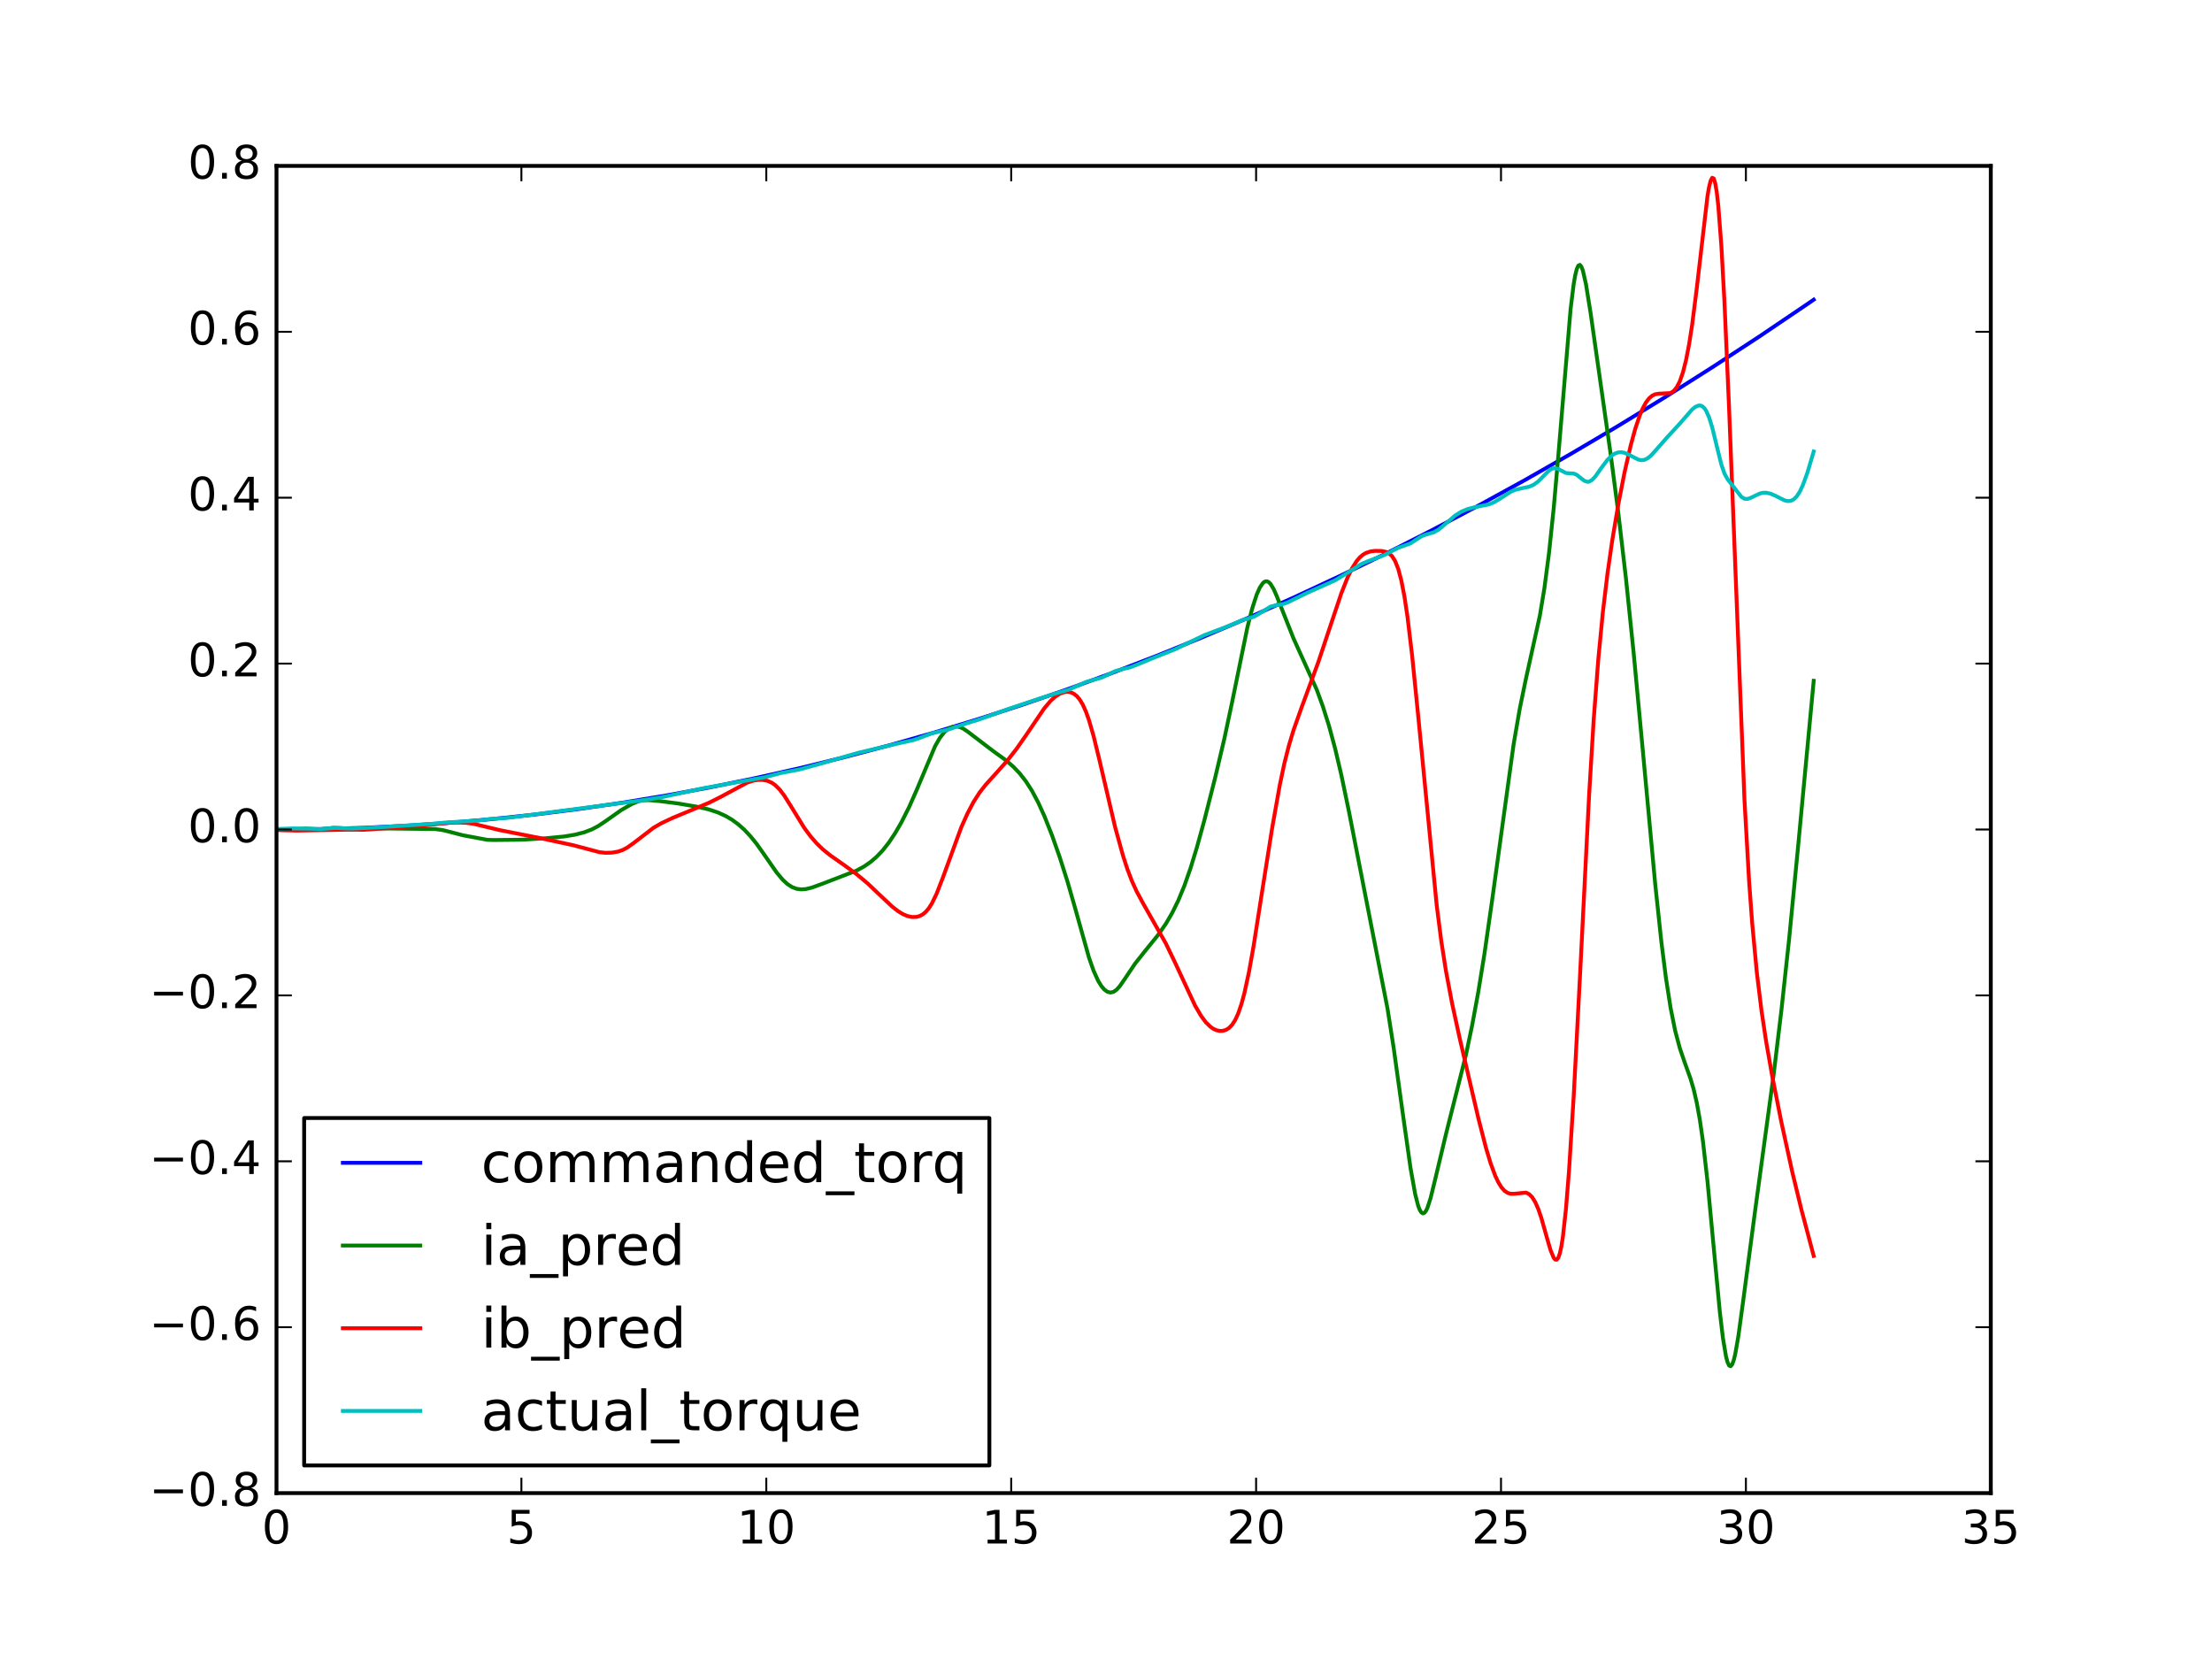 <?xml version="1.0" encoding="utf-8" standalone="no"?>
<!DOCTYPE svg PUBLIC "-//W3C//DTD SVG 1.1//EN"
  "http://www.w3.org/Graphics/SVG/1.1/DTD/svg11.dtd">
<!-- Created with matplotlib (http://matplotlib.org/) -->
<svg height="432pt" version="1.1" viewBox="0 0 576 432" width="576pt" xmlns="http://www.w3.org/2000/svg" xmlns:xlink="http://www.w3.org/1999/xlink">
 <defs>
  <style type="text/css">
*{stroke-linecap:butt;stroke-linejoin:round;stroke-miterlimit:100000;}
  </style>
 </defs>
 <g id="figure_1">
  <g id="patch_1">
   <path d="M 0 432 
L 576 432 
L 576 0 
L 0 0 
z
" style="fill:#ffffff;"/>
  </g>
  <g id="axes_1">
   <g id="patch_2">
    <path d="M 72 388.8 
L 518.4 388.8 
L 518.4 43.2 
L 72 43.2 
z
" style="fill:#ffffff;"/>
   </g>
   <g id="line2d_1">
    <path clip-path="url(#p936b9cbfe4)" d="M 72 216 
L 83.219 215.892 
L 94.439 215.566 
L 105.658 215.025 
L 116.877 214.266 
L 128.096 213.29 
L 139.316 212.098 
L 150.535 210.689 
L 161.754 209.064 
L 173.374 207.151 
L 184.994 205.007 
L 196.614 202.629 
L 208.234 200.019 
L 219.854 197.177 
L 231.474 194.102 
L 243.094 190.795 
L 254.714 187.255 
L 266.334 183.482 
L 277.953 179.478 
L 289.573 175.24 
L 301.193 170.77 
L 312.813 166.068 
L 324.834 160.958 
L 336.855 155.6 
L 348.875 149.993 
L 360.896 144.137 
L 372.916 138.033 
L 384.937 131.679 
L 396.958 125.077 
L 408.978 118.225 
L 420.999 111.125 
L 433.42 103.527 
L 445.842 95.664 
L 458.263 87.534 
L 470.684 79.139 
L 472.287 78.036 
L 472.287 78.036 
" style="fill:none;stroke:#0000ff;stroke-linecap:square;"/>
   </g>
   <g id="line2d_2">
    <path clip-path="url(#p936b9cbfe4)" d="M 72 216.066 
L 74.805 216.118 
L 77.209 215.93 
L 79.613 215.761 
L 81.617 215.891 
L 83.219 215.968 
L 84.822 215.801 
L 86.825 215.566 
L 88.428 215.617 
L 91.233 215.769 
L 99.247 215.713 
L 106.86 215.813 
L 113.271 215.88 
L 115.274 216.152 
L 117.278 216.65 
L 120.483 217.49 
L 125.291 218.39 
L 126.894 218.687 
L 128.497 218.737 
L 132.905 218.692 
L 136.11 218.653 
L 142.12 218.283 
L 146.929 217.813 
L 149.733 217.349 
L 152.138 216.731 
L 154.141 215.961 
L 155.744 215.119 
L 157.747 213.787 
L 161.754 210.951 
L 164.559 209.348 
L 166.162 208.676 
L 167.364 208.413 
L 168.966 208.358 
L 171.771 208.603 
L 176.579 209.226 
L 181.788 210.117 
L 184.593 210.781 
L 186.997 211.585 
L 189.001 212.505 
L 190.604 213.452 
L 192.206 214.621 
L 193.809 216.043 
L 195.412 217.742 
L 197.015 219.73 
L 199.018 222.56 
L 202.224 227.182 
L 203.826 229.085 
L 205.028 230.197 
L 206.23 230.986 
L 207.432 231.44 
L 208.635 231.595 
L 209.837 231.508 
L 211.439 231.119 
L 214.244 230.098 
L 223.059 226.692 
L 225.063 225.589 
L 226.665 224.48 
L 228.268 223.108 
L 229.871 221.42 
L 231.474 219.382 
L 233.076 216.979 
L 234.679 214.215 
L 236.683 210.258 
L 238.686 205.743 
L 243.494 194.306 
L 244.696 192.198 
L 245.898 190.66 
L 246.7 189.949 
L 247.501 189.474 
L 248.303 189.219 
L 249.104 189.174 
L 249.905 189.329 
L 250.707 189.669 
L 251.909 190.456 
L 258.72 195.648 
L 261.926 197.966 
L 263.929 199.709 
L 265.532 201.398 
L 267.135 203.451 
L 268.738 205.95 
L 270.34 208.954 
L 271.943 212.473 
L 273.947 217.533 
L 275.95 223.217 
L 277.953 229.502 
L 279.957 236.461 
L 283.563 249.342 
L 284.765 252.771 
L 285.967 255.418 
L 286.769 256.73 
L 287.57 257.68 
L 288.371 258.262 
L 289.173 258.462 
L 289.974 258.27 
L 290.776 257.701 
L 291.577 256.81 
L 292.779 255.085 
L 295.584 250.906 
L 297.988 247.872 
L 301.594 243.42 
L 303.598 240.527 
L 305.2 237.787 
L 306.803 234.532 
L 308.406 230.652 
L 310.008 226.086 
L 311.611 220.859 
L 313.615 213.578 
L 316.42 202.526 
L 318.824 192.32 
L 320.827 182.888 
L 324.834 163.294 
L 326.036 158.571 
L 327.238 154.843 
L 328.039 153.025 
L 328.841 151.838 
L 329.242 151.507 
L 329.642 151.362 
L 330.043 151.407 
L 330.444 151.64 
L 330.844 152.056 
L 331.646 153.374 
L 332.447 155.19 
L 336.855 166.31 
L 342.865 179.565 
L 344.468 183.934 
L 346.07 189.019 
L 347.673 194.956 
L 349.276 201.785 
L 351.279 211.405 
L 361.297 262.588 
L 362.899 272.807 
L 365.303 290.107 
L 367.307 304.223 
L 368.509 310.954 
L 369.31 314.051 
L 369.711 315.074 
L 370.112 315.715 
L 370.512 315.965 
L 370.913 315.827 
L 371.314 315.323 
L 371.714 314.485 
L 372.516 312.002 
L 373.718 307.102 
L 376.523 295.329 
L 381.732 274.661 
L 383.334 267.042 
L 384.937 258.338 
L 386.54 248.426 
L 388.543 234.454 
L 394.153 193.732 
L 395.756 184.466 
L 397.358 176.697 
L 400.965 160.364 
L 402.167 153.117 
L 403.369 143.918 
L 404.571 132.437 
L 405.773 118.786 
L 408.978 80.497 
L 409.78 74.001 
L 410.18 71.693 
L 410.581 70.078 
L 410.982 69.175 
L 411.383 68.971 
L 411.783 69.427 
L 412.184 70.478 
L 412.985 74.015 
L 414.187 81.512 
L 419.396 118.167 
L 421.4 133.518 
L 423.403 150.726 
L 425.407 170.099 
L 427.811 195.739 
L 431.016 230.245 
L 432.619 245.273 
L 433.821 254.762 
L 435.023 262.486 
L 436.225 268.466 
L 437.427 272.963 
L 438.629 276.484 
L 440.232 280.949 
L 441.033 283.692 
L 441.835 287.155 
L 442.636 291.588 
L 443.437 297.164 
L 444.64 307.729 
L 446.242 324.787 
L 447.845 341.666 
L 448.646 348.423 
L 449.448 353.213 
L 449.849 354.717 
L 450.249 355.572 
L 450.65 355.764 
L 451.051 355.305 
L 451.451 354.23 
L 451.852 352.601 
L 452.653 348.019 
L 453.855 339.238 
L 457.061 315.012 
L 461.869 279.682 
L 463.873 263.078 
L 465.876 244.578 
L 468.28 219.816 
L 472.287 177.273 
L 472.287 177.273 
" style="fill:none;stroke:#008000;stroke-linecap:square;"/>
   </g>
   <g id="line2d_3">
    <path clip-path="url(#p936b9cbfe4)" d="M 72 216.131 
L 77.209 216.285 
L 90.432 216.051 
L 94.839 216.074 
L 106.86 215.24 
L 110.065 214.981 
L 118.079 214.119 
L 121.285 214.255 
L 123.288 214.513 
L 125.692 215.091 
L 130.1 216.157 
L 140.518 218.213 
L 149.333 220.109 
L 156.144 221.919 
L 157.747 222.071 
L 159.35 222.027 
L 160.953 221.749 
L 162.155 221.33 
L 163.357 220.692 
L 164.96 219.552 
L 170.168 215.557 
L 172.172 214.394 
L 174.977 213.055 
L 179.384 211.223 
L 184.593 209.052 
L 187.799 207.441 
L 194.61 203.773 
L 196.213 203.266 
L 197.415 203.076 
L 198.617 203.082 
L 199.819 203.319 
L 201.021 203.849 
L 201.823 204.405 
L 203.025 205.591 
L 204.227 207.181 
L 205.83 209.727 
L 209.436 215.587 
L 211.039 217.746 
L 212.641 219.591 
L 214.244 221.147 
L 216.248 222.767 
L 219.854 225.297 
L 223.059 227.634 
L 225.864 229.982 
L 229.07 233.02 
L 232.275 236.036 
L 233.878 237.286 
L 235.08 238.019 
L 236.282 238.533 
L 237.484 238.794 
L 238.686 238.755 
L 239.487 238.527 
L 240.289 238.097 
L 241.09 237.424 
L 241.892 236.463 
L 242.693 235.19 
L 243.895 232.709 
L 245.498 228.589 
L 250.306 215.446 
L 251.909 211.869 
L 253.512 208.813 
L 255.114 206.329 
L 256.717 204.291 
L 259.522 201.191 
L 262.327 198.029 
L 264.731 194.964 
L 267.135 191.514 
L 271.943 184.422 
L 273.546 182.533 
L 274.748 181.434 
L 275.95 180.655 
L 277.152 180.226 
L 277.953 180.152 
L 278.755 180.269 
L 279.556 180.609 
L 280.358 181.22 
L 281.159 182.163 
L 281.96 183.5 
L 282.762 185.282 
L 283.563 187.519 
L 284.765 191.655 
L 286.368 198.245 
L 290.375 215.389 
L 292.378 222.634 
L 293.58 226.359 
L 294.782 229.5 
L 295.984 232.124 
L 297.587 235.105 
L 303.598 245.705 
L 306.002 250.7 
L 311.211 261.891 
L 312.813 264.619 
L 314.015 266.219 
L 315.217 267.392 
L 316.019 267.933 
L 316.82 268.285 
L 317.622 268.451 
L 318.423 268.426 
L 319.224 268.187 
L 320.026 267.692 
L 320.827 266.871 
L 321.628 265.637 
L 322.43 263.896 
L 323.231 261.573 
L 324.033 258.63 
L 325.235 253.078 
L 326.437 246.332 
L 328.44 233.496 
L 331.245 215.742 
L 333.248 204.444 
L 334.45 198.762 
L 335.653 194.036 
L 336.855 190.071 
L 338.858 184.415 
L 343.266 172.469 
L 346.07 164.054 
L 349.276 154.493 
L 350.879 150.441 
L 352.081 147.975 
L 353.283 146.086 
L 354.084 145.152 
L 354.886 144.462 
L 355.687 143.986 
L 356.889 143.59 
L 358.091 143.444 
L 359.694 143.467 
L 360.896 143.697 
L 361.697 144.087 
L 362.499 144.833 
L 363.3 146.121 
L 364.101 148.162 
L 364.903 151.162 
L 365.704 155.286 
L 366.505 160.608 
L 367.708 170.659 
L 369.31 186.574 
L 374.119 235.807 
L 375.321 245.167 
L 376.523 252.85 
L 378.125 261.316 
L 380.129 270.487 
L 384.937 291.101 
L 386.941 298.891 
L 388.143 302.886 
L 389.345 306.145 
L 390.146 307.844 
L 390.947 309.145 
L 391.749 310.057 
L 392.55 310.61 
L 393.352 310.857 
L 394.153 310.871 
L 397.358 310.553 
L 398.16 310.938 
L 398.961 311.728 
L 399.763 313.009 
L 400.564 314.827 
L 401.365 317.166 
L 402.968 322.845 
L 403.769 325.56 
L 404.571 327.511 
L 404.971 327.991 
L 405.372 328.021 
L 405.773 327.512 
L 406.174 326.385 
L 406.574 324.577 
L 406.975 322.044 
L 407.776 314.765 
L 408.578 304.729 
L 409.78 285.578 
L 411.383 255.015 
L 413.787 207.251 
L 414.989 187.473 
L 416.191 171.701 
L 417.393 159.289 
L 418.595 149.283 
L 419.797 140.895 
L 421.4 131.349 
L 423.002 123.13 
L 424.605 116.095 
L 425.807 111.678 
L 427.009 108.107 
L 427.811 106.235 
L 428.612 104.78 
L 429.413 103.727 
L 430.215 103.041 
L 431.016 102.666 
L 431.818 102.527 
L 435.023 102.349 
L 435.824 101.821 
L 436.626 100.842 
L 437.427 99.273 
L 438.229 96.976 
L 439.03 93.819 
L 439.831 89.697 
L 440.633 84.556 
L 441.835 75.055 
L 444.64 50.965 
L 445.04 48.677 
L 445.441 47.073 
L 445.842 46.296 
L 446.242 46.473 
L 446.643 47.709 
L 447.044 50.078 
L 447.444 53.614 
L 448.246 64.111 
L 449.047 78.69 
L 450.249 106.327 
L 454.256 208.345 
L 455.458 229.436 
L 456.26 240.345 
L 457.462 253.138 
L 458.664 262.987 
L 459.866 271.028 
L 461.468 280.166 
L 463.873 292.242 
L 466.677 305.056 
L 469.082 314.981 
L 472.287 327.037 
L 472.287 327.037 
" style="fill:none;stroke:#ff0000;stroke-linecap:square;"/>
   </g>
   <g id="line2d_4">
    <path clip-path="url(#p936b9cbfe4)" d="M 72 215.866 
L 76.408 215.721 
L 81.216 215.801 
L 83.62 215.909 
L 85.623 215.708 
L 87.226 215.577 
L 89.23 215.679 
L 91.634 215.753 
L 98.445 215.442 
L 112.069 214.547 
L 116.476 214.141 
L 122.887 213.793 
L 124.891 213.613 
L 127.696 213.256 
L 132.504 212.934 
L 166.963 208.434 
L 172.573 207.542 
L 183.391 205.202 
L 199.018 202.423 
L 203.426 201.278 
L 208.234 200.356 
L 213.042 199.04 
L 223.46 196.032 
L 234.279 193.495 
L 237.885 192.714 
L 239.888 192.012 
L 242.693 190.943 
L 244.696 190.469 
L 247.101 189.924 
L 249.104 189.227 
L 251.508 188.417 
L 254.714 187.438 
L 263.128 184.423 
L 269.539 182.283 
L 273.947 180.861 
L 278.354 179.566 
L 280.358 178.68 
L 282.762 177.598 
L 284.364 177.138 
L 286.769 176.491 
L 288.371 175.751 
L 290.375 174.772 
L 291.577 174.416 
L 294.382 173.747 
L 296.385 172.954 
L 300.793 171.14 
L 306.002 169.068 
L 309.608 167.319 
L 313.615 165.384 
L 316.42 164.325 
L 319.224 163.277 
L 323.632 161.437 
L 326.437 160.619 
L 327.639 159.968 
L 330.844 157.948 
L 332.046 157.655 
L 334.05 157.315 
L 335.252 156.893 
L 337.255 155.904 
L 340.461 154.34 
L 347.673 151.114 
L 350.077 149.661 
L 354.485 146.88 
L 356.088 146.181 
L 360.495 144.516 
L 364.101 142.645 
L 367.307 141.498 
L 368.91 140.429 
L 370.112 139.667 
L 371.314 139.194 
L 373.317 138.634 
L 374.519 137.962 
L 375.721 136.991 
L 378.927 134.232 
L 380.53 133.239 
L 382.132 132.568 
L 383.735 132.152 
L 387.742 131.328 
L 388.944 130.836 
L 390.547 129.892 
L 393.352 128.073 
L 394.554 127.556 
L 396.156 127.169 
L 398.16 126.75 
L 399.362 126.228 
L 400.564 125.351 
L 402.167 123.717 
L 403.369 122.529 
L 404.17 122.022 
L 404.971 121.888 
L 405.773 122.131 
L 407.776 123.165 
L 408.578 123.245 
L 409.78 123.308 
L 410.581 123.645 
L 411.783 124.603 
L 412.585 125.21 
L 413.386 125.473 
L 413.787 125.425 
L 414.588 124.963 
L 415.389 124.108 
L 416.992 121.846 
L 418.595 119.714 
L 419.797 118.562 
L 420.598 118.068 
L 421.4 117.803 
L 422.201 117.759 
L 423.002 117.914 
L 424.204 118.435 
L 426.609 119.677 
L 427.41 119.834 
L 428.211 119.736 
L 429.013 119.355 
L 429.814 118.712 
L 431.016 117.415 
L 434.222 113.77 
L 437.427 110.296 
L 440.633 106.618 
L 441.434 105.976 
L 442.235 105.62 
L 442.636 105.59 
L 443.037 105.683 
L 443.437 105.92 
L 443.838 106.32 
L 444.239 106.903 
L 445.04 108.669 
L 445.842 111.238 
L 447.044 116.173 
L 448.246 120.999 
L 449.047 123.307 
L 449.849 124.775 
L 453.455 129.392 
L 454.256 129.878 
L 455.057 129.92 
L 455.859 129.65 
L 458.263 128.501 
L 459.064 128.32 
L 459.866 128.299 
L 461.068 128.555 
L 462.27 129.078 
L 464.674 130.282 
L 465.475 130.478 
L 466.277 130.429 
L 467.078 130.044 
L 467.879 129.248 
L 468.681 127.995 
L 469.482 126.282 
L 470.684 122.96 
L 472.287 117.57 
L 472.287 117.57 
" style="fill:none;stroke:#00bfbf;stroke-linecap:square;"/>
   </g>
   <g id="patch_3">
    <path d="M 72 43.2 
L 518.4 43.2 
" style="fill:none;stroke:#000000;stroke-linecap:square;stroke-linejoin:miter;"/>
   </g>
   <g id="patch_4">
    <path d="M 518.4 388.8 
L 518.4 43.2 
" style="fill:none;stroke:#000000;stroke-linecap:square;stroke-linejoin:miter;"/>
   </g>
   <g id="patch_5">
    <path d="M 72 388.8 
L 518.4 388.8 
" style="fill:none;stroke:#000000;stroke-linecap:square;stroke-linejoin:miter;"/>
   </g>
   <g id="patch_6">
    <path d="M 72 388.8 
L 72 43.2 
" style="fill:none;stroke:#000000;stroke-linecap:square;stroke-linejoin:miter;"/>
   </g>
   <g id="matplotlib.axis_1">
    <g id="xtick_1">
     <g id="line2d_5">
      <defs>
       <path d="M 0 0 
L 0 -4 
" id="m34c46231e1" style="stroke:#000000;stroke-width:0.5;"/>
      </defs>
      <g>
       <use style="stroke:#000000;stroke-width:0.5;" x="72.0" xlink:href="#m34c46231e1" y="388.8"/>
      </g>
     </g>
     <g id="line2d_6">
      <defs>
       <path d="M 0 0 
L 0 4 
" id="mf08ca76bf2" style="stroke:#000000;stroke-width:0.5;"/>
      </defs>
      <g>
       <use style="stroke:#000000;stroke-width:0.5;" x="72.0" xlink:href="#mf08ca76bf2" y="43.2"/>
      </g>
     </g>
     <g id="text_1">
      <!-- 0 -->
      <defs>
       <path d="M 31.781 66.406 
Q 24.172 66.406 20.328 58.906 
Q 16.5 51.422 16.5 36.375 
Q 16.5 21.391 20.328 13.891 
Q 24.172 6.391 31.781 6.391 
Q 39.453 6.391 43.281 13.891 
Q 47.125 21.391 47.125 36.375 
Q 47.125 51.422 43.281 58.906 
Q 39.453 66.406 31.781 66.406 
M 31.781 74.219 
Q 44.047 74.219 50.516 64.516 
Q 56.984 54.828 56.984 36.375 
Q 56.984 17.969 50.516 8.266 
Q 44.047 -1.422 31.781 -1.422 
Q 19.531 -1.422 13.062 8.266 
Q 6.594 17.969 6.594 36.375 
Q 6.594 54.828 13.062 64.516 
Q 19.531 74.219 31.781 74.219 
" id="BitstreamVeraSans-Roman-30"/>
      </defs>
      <g transform="translate(68.183 401.918)scale(0.12 -0.12)">
       <use xlink:href="#BitstreamVeraSans-Roman-30"/>
      </g>
     </g>
    </g>
    <g id="xtick_2">
     <g id="line2d_7">
      <g>
       <use style="stroke:#000000;stroke-width:0.5;" x="135.771" xlink:href="#m34c46231e1" y="388.8"/>
      </g>
     </g>
     <g id="line2d_8">
      <g>
       <use style="stroke:#000000;stroke-width:0.5;" x="135.771" xlink:href="#mf08ca76bf2" y="43.2"/>
      </g>
     </g>
     <g id="text_2">
      <!-- 5 -->
      <defs>
       <path d="M 10.797 72.906 
L 49.516 72.906 
L 49.516 64.594 
L 19.828 64.594 
L 19.828 46.734 
Q 21.969 47.469 24.109 47.828 
Q 26.266 48.188 28.422 48.188 
Q 40.625 48.188 47.75 41.5 
Q 54.891 34.812 54.891 23.391 
Q 54.891 11.625 47.562 5.094 
Q 40.234 -1.422 26.906 -1.422 
Q 22.312 -1.422 17.547 -0.641 
Q 12.797 0.141 7.719 1.703 
L 7.719 11.625 
Q 12.109 9.234 16.797 8.062 
Q 21.484 6.891 26.703 6.891 
Q 35.156 6.891 40.078 11.328 
Q 45.016 15.766 45.016 23.391 
Q 45.016 31 40.078 35.438 
Q 35.156 39.891 26.703 39.891 
Q 22.75 39.891 18.812 39.016 
Q 14.891 38.141 10.797 36.281 
z
" id="BitstreamVeraSans-Roman-35"/>
      </defs>
      <g transform="translate(131.954 401.918)scale(0.12 -0.12)">
       <use xlink:href="#BitstreamVeraSans-Roman-35"/>
      </g>
     </g>
    </g>
    <g id="xtick_3">
     <g id="line2d_9">
      <g>
       <use style="stroke:#000000;stroke-width:0.5;" x="199.543" xlink:href="#m34c46231e1" y="388.8"/>
      </g>
     </g>
     <g id="line2d_10">
      <g>
       <use style="stroke:#000000;stroke-width:0.5;" x="199.543" xlink:href="#mf08ca76bf2" y="43.2"/>
      </g>
     </g>
     <g id="text_3">
      <!-- 10 -->
      <defs>
       <path d="M 12.406 8.297 
L 28.516 8.297 
L 28.516 63.922 
L 10.984 60.406 
L 10.984 69.391 
L 28.422 72.906 
L 38.281 72.906 
L 38.281 8.297 
L 54.391 8.297 
L 54.391 0 
L 12.406 0 
z
" id="BitstreamVeraSans-Roman-31"/>
      </defs>
      <g transform="translate(191.908 401.918)scale(0.12 -0.12)">
       <use xlink:href="#BitstreamVeraSans-Roman-31"/>
       <use x="63.623" xlink:href="#BitstreamVeraSans-Roman-30"/>
      </g>
     </g>
    </g>
    <g id="xtick_4">
     <g id="line2d_11">
      <g>
       <use style="stroke:#000000;stroke-width:0.5;" x="263.314" xlink:href="#m34c46231e1" y="388.8"/>
      </g>
     </g>
     <g id="line2d_12">
      <g>
       <use style="stroke:#000000;stroke-width:0.5;" x="263.314" xlink:href="#mf08ca76bf2" y="43.2"/>
      </g>
     </g>
     <g id="text_4">
      <!-- 15 -->
      <g transform="translate(255.679 401.918)scale(0.12 -0.12)">
       <use xlink:href="#BitstreamVeraSans-Roman-31"/>
       <use x="63.623" xlink:href="#BitstreamVeraSans-Roman-35"/>
      </g>
     </g>
    </g>
    <g id="xtick_5">
     <g id="line2d_13">
      <g>
       <use style="stroke:#000000;stroke-width:0.5;" x="327.086" xlink:href="#m34c46231e1" y="388.8"/>
      </g>
     </g>
     <g id="line2d_14">
      <g>
       <use style="stroke:#000000;stroke-width:0.5;" x="327.086" xlink:href="#mf08ca76bf2" y="43.2"/>
      </g>
     </g>
     <g id="text_5">
      <!-- 20 -->
      <defs>
       <path d="M 19.188 8.297 
L 53.609 8.297 
L 53.609 0 
L 7.328 0 
L 7.328 8.297 
Q 12.938 14.109 22.625 23.891 
Q 32.328 33.688 34.812 36.531 
Q 39.547 41.844 41.422 45.531 
Q 43.312 49.219 43.312 52.781 
Q 43.312 58.594 39.234 62.25 
Q 35.156 65.922 28.609 65.922 
Q 23.969 65.922 18.812 64.312 
Q 13.672 62.703 7.812 59.422 
L 7.812 69.391 
Q 13.766 71.781 18.938 73 
Q 24.125 74.219 28.422 74.219 
Q 39.75 74.219 46.484 68.547 
Q 53.219 62.891 53.219 53.422 
Q 53.219 48.922 51.531 44.891 
Q 49.859 40.875 45.406 35.406 
Q 44.188 33.984 37.641 27.219 
Q 31.109 20.453 19.188 8.297 
" id="BitstreamVeraSans-Roman-32"/>
      </defs>
      <g transform="translate(319.451 401.918)scale(0.12 -0.12)">
       <use xlink:href="#BitstreamVeraSans-Roman-32"/>
       <use x="63.623" xlink:href="#BitstreamVeraSans-Roman-30"/>
      </g>
     </g>
    </g>
    <g id="xtick_6">
     <g id="line2d_15">
      <g>
       <use style="stroke:#000000;stroke-width:0.5;" x="390.857" xlink:href="#m34c46231e1" y="388.8"/>
      </g>
     </g>
     <g id="line2d_16">
      <g>
       <use style="stroke:#000000;stroke-width:0.5;" x="390.857" xlink:href="#mf08ca76bf2" y="43.2"/>
      </g>
     </g>
     <g id="text_6">
      <!-- 25 -->
      <g transform="translate(383.222 401.918)scale(0.12 -0.12)">
       <use xlink:href="#BitstreamVeraSans-Roman-32"/>
       <use x="63.623" xlink:href="#BitstreamVeraSans-Roman-35"/>
      </g>
     </g>
    </g>
    <g id="xtick_7">
     <g id="line2d_17">
      <g>
       <use style="stroke:#000000;stroke-width:0.5;" x="454.629" xlink:href="#m34c46231e1" y="388.8"/>
      </g>
     </g>
     <g id="line2d_18">
      <g>
       <use style="stroke:#000000;stroke-width:0.5;" x="454.629" xlink:href="#mf08ca76bf2" y="43.2"/>
      </g>
     </g>
     <g id="text_7">
      <!-- 30 -->
      <defs>
       <path d="M 40.578 39.312 
Q 47.656 37.797 51.625 33 
Q 55.609 28.219 55.609 21.188 
Q 55.609 10.406 48.188 4.484 
Q 40.766 -1.422 27.094 -1.422 
Q 22.516 -1.422 17.656 -0.516 
Q 12.797 0.391 7.625 2.203 
L 7.625 11.719 
Q 11.719 9.328 16.594 8.109 
Q 21.484 6.891 26.812 6.891 
Q 36.078 6.891 40.938 10.547 
Q 45.797 14.203 45.797 21.188 
Q 45.797 27.641 41.281 31.266 
Q 36.766 34.906 28.719 34.906 
L 20.219 34.906 
L 20.219 43.016 
L 29.109 43.016 
Q 36.375 43.016 40.234 45.922 
Q 44.094 48.828 44.094 54.297 
Q 44.094 59.906 40.109 62.906 
Q 36.141 65.922 28.719 65.922 
Q 24.656 65.922 20.016 65.031 
Q 15.375 64.156 9.812 62.312 
L 9.812 71.094 
Q 15.438 72.656 20.344 73.438 
Q 25.25 74.219 29.594 74.219 
Q 40.828 74.219 47.359 69.109 
Q 53.906 64.016 53.906 55.328 
Q 53.906 49.266 50.438 45.094 
Q 46.969 40.922 40.578 39.312 
" id="BitstreamVeraSans-Roman-33"/>
      </defs>
      <g transform="translate(446.994 401.918)scale(0.12 -0.12)">
       <use xlink:href="#BitstreamVeraSans-Roman-33"/>
       <use x="63.623" xlink:href="#BitstreamVeraSans-Roman-30"/>
      </g>
     </g>
    </g>
    <g id="xtick_8">
     <g id="line2d_19">
      <g>
       <use style="stroke:#000000;stroke-width:0.5;" x="518.4" xlink:href="#m34c46231e1" y="388.8"/>
      </g>
     </g>
     <g id="line2d_20">
      <g>
       <use style="stroke:#000000;stroke-width:0.5;" x="518.4" xlink:href="#mf08ca76bf2" y="43.2"/>
      </g>
     </g>
     <g id="text_8">
      <!-- 35 -->
      <g transform="translate(510.765 401.918)scale(0.12 -0.12)">
       <use xlink:href="#BitstreamVeraSans-Roman-33"/>
       <use x="63.623" xlink:href="#BitstreamVeraSans-Roman-35"/>
      </g>
     </g>
    </g>
   </g>
   <g id="matplotlib.axis_2">
    <g id="ytick_1">
     <g id="line2d_21">
      <defs>
       <path d="M 0 0 
L 4 0 
" id="m2b49a8077f" style="stroke:#000000;stroke-width:0.5;"/>
      </defs>
      <g>
       <use style="stroke:#000000;stroke-width:0.5;" x="72.0" xlink:href="#m2b49a8077f" y="388.8"/>
      </g>
     </g>
     <g id="line2d_22">
      <defs>
       <path d="M 0 0 
L -4 0 
" id="m60c0f1c422" style="stroke:#000000;stroke-width:0.5;"/>
      </defs>
      <g>
       <use style="stroke:#000000;stroke-width:0.5;" x="518.4" xlink:href="#m60c0f1c422" y="388.8"/>
      </g>
     </g>
     <g id="text_9">
      <!-- −0.8 -->
      <defs>
       <path d="M 10.594 35.5 
L 73.188 35.5 
L 73.188 27.203 
L 10.594 27.203 
z
" id="BitstreamVeraSans-Roman-2212"/>
       <path d="M 31.781 34.625 
Q 24.75 34.625 20.719 30.859 
Q 16.703 27.094 16.703 20.516 
Q 16.703 13.922 20.719 10.156 
Q 24.75 6.391 31.781 6.391 
Q 38.812 6.391 42.859 10.172 
Q 46.922 13.969 46.922 20.516 
Q 46.922 27.094 42.891 30.859 
Q 38.875 34.625 31.781 34.625 
M 21.922 38.812 
Q 15.578 40.375 12.031 44.719 
Q 8.5 49.078 8.5 55.328 
Q 8.5 64.062 14.719 69.141 
Q 20.953 74.219 31.781 74.219 
Q 42.672 74.219 48.875 69.141 
Q 55.078 64.062 55.078 55.328 
Q 55.078 49.078 51.531 44.719 
Q 48 40.375 41.703 38.812 
Q 48.828 37.156 52.797 32.312 
Q 56.781 27.484 56.781 20.516 
Q 56.781 9.906 50.312 4.234 
Q 43.844 -1.422 31.781 -1.422 
Q 19.734 -1.422 13.25 4.234 
Q 6.781 9.906 6.781 20.516 
Q 6.781 27.484 10.781 32.312 
Q 14.797 37.156 21.922 38.812 
M 18.312 54.391 
Q 18.312 48.734 21.844 45.562 
Q 25.391 42.391 31.781 42.391 
Q 38.141 42.391 41.719 45.562 
Q 45.312 48.734 45.312 54.391 
Q 45.312 60.062 41.719 63.234 
Q 38.141 66.406 31.781 66.406 
Q 25.391 66.406 21.844 63.234 
Q 18.312 60.062 18.312 54.391 
" id="BitstreamVeraSans-Roman-38"/>
       <path d="M 10.688 12.406 
L 21 12.406 
L 21 0 
L 10.688 0 
z
" id="BitstreamVeraSans-Roman-2e"/>
      </defs>
      <g transform="translate(38.861 392.111)scale(0.12 -0.12)">
       <use xlink:href="#BitstreamVeraSans-Roman-2212"/>
       <use x="83.789" xlink:href="#BitstreamVeraSans-Roman-30"/>
       <use x="147.412" xlink:href="#BitstreamVeraSans-Roman-2e"/>
       <use x="179.199" xlink:href="#BitstreamVeraSans-Roman-38"/>
      </g>
     </g>
    </g>
    <g id="ytick_2">
     <g id="line2d_23">
      <g>
       <use style="stroke:#000000;stroke-width:0.5;" x="72.0" xlink:href="#m2b49a8077f" y="345.6"/>
      </g>
     </g>
     <g id="line2d_24">
      <g>
       <use style="stroke:#000000;stroke-width:0.5;" x="518.4" xlink:href="#m60c0f1c422" y="345.6"/>
      </g>
     </g>
     <g id="text_10">
      <!-- −0.6 -->
      <defs>
       <path d="M 33.016 40.375 
Q 26.375 40.375 22.484 35.828 
Q 18.609 31.297 18.609 23.391 
Q 18.609 15.531 22.484 10.953 
Q 26.375 6.391 33.016 6.391 
Q 39.656 6.391 43.531 10.953 
Q 47.406 15.531 47.406 23.391 
Q 47.406 31.297 43.531 35.828 
Q 39.656 40.375 33.016 40.375 
M 52.594 71.297 
L 52.594 62.312 
Q 48.875 64.062 45.094 64.984 
Q 41.312 65.922 37.594 65.922 
Q 27.828 65.922 22.672 59.328 
Q 17.531 52.734 16.797 39.406 
Q 19.672 43.656 24.016 45.922 
Q 28.375 48.188 33.594 48.188 
Q 44.578 48.188 50.953 41.516 
Q 57.328 34.859 57.328 23.391 
Q 57.328 12.156 50.688 5.359 
Q 44.047 -1.422 33.016 -1.422 
Q 20.359 -1.422 13.672 8.266 
Q 6.984 17.969 6.984 36.375 
Q 6.984 53.656 15.188 63.938 
Q 23.391 74.219 37.203 74.219 
Q 40.922 74.219 44.703 73.484 
Q 48.484 72.75 52.594 71.297 
" id="BitstreamVeraSans-Roman-36"/>
      </defs>
      <g transform="translate(38.861 348.911)scale(0.12 -0.12)">
       <use xlink:href="#BitstreamVeraSans-Roman-2212"/>
       <use x="83.789" xlink:href="#BitstreamVeraSans-Roman-30"/>
       <use x="147.412" xlink:href="#BitstreamVeraSans-Roman-2e"/>
       <use x="179.199" xlink:href="#BitstreamVeraSans-Roman-36"/>
      </g>
     </g>
    </g>
    <g id="ytick_3">
     <g id="line2d_25">
      <g>
       <use style="stroke:#000000;stroke-width:0.5;" x="72.0" xlink:href="#m2b49a8077f" y="302.4"/>
      </g>
     </g>
     <g id="line2d_26">
      <g>
       <use style="stroke:#000000;stroke-width:0.5;" x="518.4" xlink:href="#m60c0f1c422" y="302.4"/>
      </g>
     </g>
     <g id="text_11">
      <!-- −0.4 -->
      <defs>
       <path d="M 37.797 64.312 
L 12.891 25.391 
L 37.797 25.391 
z
M 35.203 72.906 
L 47.609 72.906 
L 47.609 25.391 
L 58.016 25.391 
L 58.016 17.188 
L 47.609 17.188 
L 47.609 0 
L 37.797 0 
L 37.797 17.188 
L 4.891 17.188 
L 4.891 26.703 
z
" id="BitstreamVeraSans-Roman-34"/>
      </defs>
      <g transform="translate(38.861 305.711)scale(0.12 -0.12)">
       <use xlink:href="#BitstreamVeraSans-Roman-2212"/>
       <use x="83.789" xlink:href="#BitstreamVeraSans-Roman-30"/>
       <use x="147.412" xlink:href="#BitstreamVeraSans-Roman-2e"/>
       <use x="179.199" xlink:href="#BitstreamVeraSans-Roman-34"/>
      </g>
     </g>
    </g>
    <g id="ytick_4">
     <g id="line2d_27">
      <g>
       <use style="stroke:#000000;stroke-width:0.5;" x="72.0" xlink:href="#m2b49a8077f" y="259.2"/>
      </g>
     </g>
     <g id="line2d_28">
      <g>
       <use style="stroke:#000000;stroke-width:0.5;" x="518.4" xlink:href="#m60c0f1c422" y="259.2"/>
      </g>
     </g>
     <g id="text_12">
      <!-- −0.2 -->
      <g transform="translate(38.861 262.511)scale(0.12 -0.12)">
       <use xlink:href="#BitstreamVeraSans-Roman-2212"/>
       <use x="83.789" xlink:href="#BitstreamVeraSans-Roman-30"/>
       <use x="147.412" xlink:href="#BitstreamVeraSans-Roman-2e"/>
       <use x="179.199" xlink:href="#BitstreamVeraSans-Roman-32"/>
      </g>
     </g>
    </g>
    <g id="ytick_5">
     <g id="line2d_29">
      <g>
       <use style="stroke:#000000;stroke-width:0.5;" x="72.0" xlink:href="#m2b49a8077f" y="216.0"/>
      </g>
     </g>
     <g id="line2d_30">
      <g>
       <use style="stroke:#000000;stroke-width:0.5;" x="518.4" xlink:href="#m60c0f1c422" y="216.0"/>
      </g>
     </g>
     <g id="text_13">
      <!-- 0.0 -->
      <g transform="translate(48.916 219.311)scale(0.12 -0.12)">
       <use xlink:href="#BitstreamVeraSans-Roman-30"/>
       <use x="63.623" xlink:href="#BitstreamVeraSans-Roman-2e"/>
       <use x="95.41" xlink:href="#BitstreamVeraSans-Roman-30"/>
      </g>
     </g>
    </g>
    <g id="ytick_6">
     <g id="line2d_31">
      <g>
       <use style="stroke:#000000;stroke-width:0.5;" x="72.0" xlink:href="#m2b49a8077f" y="172.8"/>
      </g>
     </g>
     <g id="line2d_32">
      <g>
       <use style="stroke:#000000;stroke-width:0.5;" x="518.4" xlink:href="#m60c0f1c422" y="172.8"/>
      </g>
     </g>
     <g id="text_14">
      <!-- 0.2 -->
      <g transform="translate(48.916 176.111)scale(0.12 -0.12)">
       <use xlink:href="#BitstreamVeraSans-Roman-30"/>
       <use x="63.623" xlink:href="#BitstreamVeraSans-Roman-2e"/>
       <use x="95.41" xlink:href="#BitstreamVeraSans-Roman-32"/>
      </g>
     </g>
    </g>
    <g id="ytick_7">
     <g id="line2d_33">
      <g>
       <use style="stroke:#000000;stroke-width:0.5;" x="72.0" xlink:href="#m2b49a8077f" y="129.6"/>
      </g>
     </g>
     <g id="line2d_34">
      <g>
       <use style="stroke:#000000;stroke-width:0.5;" x="518.4" xlink:href="#m60c0f1c422" y="129.6"/>
      </g>
     </g>
     <g id="text_15">
      <!-- 0.4 -->
      <g transform="translate(48.916 132.911)scale(0.12 -0.12)">
       <use xlink:href="#BitstreamVeraSans-Roman-30"/>
       <use x="63.623" xlink:href="#BitstreamVeraSans-Roman-2e"/>
       <use x="95.41" xlink:href="#BitstreamVeraSans-Roman-34"/>
      </g>
     </g>
    </g>
    <g id="ytick_8">
     <g id="line2d_35">
      <g>
       <use style="stroke:#000000;stroke-width:0.5;" x="72.0" xlink:href="#m2b49a8077f" y="86.4"/>
      </g>
     </g>
     <g id="line2d_36">
      <g>
       <use style="stroke:#000000;stroke-width:0.5;" x="518.4" xlink:href="#m60c0f1c422" y="86.4"/>
      </g>
     </g>
     <g id="text_16">
      <!-- 0.6 -->
      <g transform="translate(48.916 89.711)scale(0.12 -0.12)">
       <use xlink:href="#BitstreamVeraSans-Roman-30"/>
       <use x="63.623" xlink:href="#BitstreamVeraSans-Roman-2e"/>
       <use x="95.41" xlink:href="#BitstreamVeraSans-Roman-36"/>
      </g>
     </g>
    </g>
    <g id="ytick_9">
     <g id="line2d_37">
      <g>
       <use style="stroke:#000000;stroke-width:0.5;" x="72.0" xlink:href="#m2b49a8077f" y="43.2"/>
      </g>
     </g>
     <g id="line2d_38">
      <g>
       <use style="stroke:#000000;stroke-width:0.5;" x="518.4" xlink:href="#m60c0f1c422" y="43.2"/>
      </g>
     </g>
     <g id="text_17">
      <!-- 0.8 -->
      <g transform="translate(48.916 46.511)scale(0.12 -0.12)">
       <use xlink:href="#BitstreamVeraSans-Roman-30"/>
       <use x="63.623" xlink:href="#BitstreamVeraSans-Roman-2e"/>
       <use x="95.41" xlink:href="#BitstreamVeraSans-Roman-38"/>
      </g>
     </g>
    </g>
   </g>
   <g id="legend_1">
    <g id="patch_7">
     <path d="M 79.2 381.6 
L 257.632 381.6 
L 257.632 291.132 
L 79.2 291.132 
z
" style="fill:#ffffff;stroke:#000000;stroke-linejoin:miter;"/>
    </g>
    <g id="line2d_39">
     <path d="M 89.28 302.794 
L 109.44 302.794 
" style="fill:none;stroke:#0000ff;stroke-linecap:square;"/>
    </g>
    <g id="line2d_40"/>
    <g id="text_18">
     <!-- commanded_torq -->
     <defs>
      <path d="M 50.984 -16.609 
L 50.984 -23.578 
L -0.984 -23.578 
L -0.984 -16.609 
z
" id="BitstreamVeraSans-Roman-5f"/>
      <path d="M 54.891 33.016 
L 54.891 0 
L 45.906 0 
L 45.906 32.719 
Q 45.906 40.484 42.875 44.328 
Q 39.844 48.188 33.797 48.188 
Q 26.516 48.188 22.312 43.547 
Q 18.109 38.922 18.109 30.906 
L 18.109 0 
L 9.078 0 
L 9.078 54.688 
L 18.109 54.688 
L 18.109 46.188 
Q 21.344 51.125 25.703 53.562 
Q 30.078 56 35.797 56 
Q 45.219 56 50.047 50.172 
Q 54.891 44.344 54.891 33.016 
" id="BitstreamVeraSans-Roman-6e"/>
      <path d="M 52 44.188 
Q 55.375 50.25 60.062 53.125 
Q 64.75 56 71.094 56 
Q 79.641 56 84.281 50.016 
Q 88.922 44.047 88.922 33.016 
L 88.922 0 
L 79.891 0 
L 79.891 32.719 
Q 79.891 40.578 77.094 44.375 
Q 74.312 48.188 68.609 48.188 
Q 61.625 48.188 57.562 43.547 
Q 53.516 38.922 53.516 30.906 
L 53.516 0 
L 44.484 0 
L 44.484 32.719 
Q 44.484 40.625 41.703 44.406 
Q 38.922 48.188 33.109 48.188 
Q 26.219 48.188 22.156 43.531 
Q 18.109 38.875 18.109 30.906 
L 18.109 0 
L 9.078 0 
L 9.078 54.688 
L 18.109 54.688 
L 18.109 46.188 
Q 21.188 51.219 25.484 53.609 
Q 29.781 56 35.688 56 
Q 41.656 56 45.828 52.969 
Q 50 49.953 52 44.188 
" id="BitstreamVeraSans-Roman-6d"/>
      <path d="M 30.609 48.391 
Q 23.391 48.391 19.188 42.75 
Q 14.984 37.109 14.984 27.297 
Q 14.984 17.484 19.156 11.844 
Q 23.344 6.203 30.609 6.203 
Q 37.797 6.203 41.984 11.859 
Q 46.188 17.531 46.188 27.297 
Q 46.188 37.016 41.984 42.703 
Q 37.797 48.391 30.609 48.391 
M 30.609 56 
Q 42.328 56 49.016 48.375 
Q 55.719 40.766 55.719 27.297 
Q 55.719 13.875 49.016 6.219 
Q 42.328 -1.422 30.609 -1.422 
Q 18.844 -1.422 12.172 6.219 
Q 5.516 13.875 5.516 27.297 
Q 5.516 40.766 12.172 48.375 
Q 18.844 56 30.609 56 
" id="BitstreamVeraSans-Roman-6f"/>
      <path d="M 41.109 46.297 
Q 39.594 47.172 37.812 47.578 
Q 36.031 48 33.891 48 
Q 26.266 48 22.188 43.047 
Q 18.109 38.094 18.109 28.812 
L 18.109 0 
L 9.078 0 
L 9.078 54.688 
L 18.109 54.688 
L 18.109 46.188 
Q 20.953 51.172 25.484 53.578 
Q 30.031 56 36.531 56 
Q 37.453 56 38.578 55.875 
Q 39.703 55.766 41.062 55.516 
z
" id="BitstreamVeraSans-Roman-72"/>
      <path d="M 56.203 29.594 
L 56.203 25.203 
L 14.891 25.203 
Q 15.484 15.922 20.484 11.062 
Q 25.484 6.203 34.422 6.203 
Q 39.594 6.203 44.453 7.469 
Q 49.312 8.734 54.109 11.281 
L 54.109 2.781 
Q 49.266 0.734 44.188 -0.344 
Q 39.109 -1.422 33.891 -1.422 
Q 20.797 -1.422 13.156 6.188 
Q 5.516 13.812 5.516 26.812 
Q 5.516 40.234 12.766 48.109 
Q 20.016 56 32.328 56 
Q 43.359 56 49.781 48.891 
Q 56.203 41.797 56.203 29.594 
M 47.219 32.234 
Q 47.125 39.594 43.094 43.984 
Q 39.062 48.391 32.422 48.391 
Q 24.906 48.391 20.391 44.141 
Q 15.875 39.891 15.188 32.172 
z
" id="BitstreamVeraSans-Roman-65"/>
      <path d="M 45.406 46.391 
L 45.406 75.984 
L 54.391 75.984 
L 54.391 0 
L 45.406 0 
L 45.406 8.203 
Q 42.578 3.328 38.25 0.953 
Q 33.938 -1.422 27.875 -1.422 
Q 17.969 -1.422 11.734 6.484 
Q 5.516 14.406 5.516 27.297 
Q 5.516 40.188 11.734 48.094 
Q 17.969 56 27.875 56 
Q 33.938 56 38.25 53.625 
Q 42.578 51.266 45.406 46.391 
M 14.797 27.297 
Q 14.797 17.391 18.875 11.75 
Q 22.953 6.109 30.078 6.109 
Q 37.203 6.109 41.297 11.75 
Q 45.406 17.391 45.406 27.297 
Q 45.406 37.203 41.297 42.844 
Q 37.203 48.484 30.078 48.484 
Q 22.953 48.484 18.875 42.844 
Q 14.797 37.203 14.797 27.297 
" id="BitstreamVeraSans-Roman-64"/>
      <path d="M 18.312 70.219 
L 18.312 54.688 
L 36.812 54.688 
L 36.812 47.703 
L 18.312 47.703 
L 18.312 18.016 
Q 18.312 11.328 20.141 9.422 
Q 21.969 7.516 27.594 7.516 
L 36.812 7.516 
L 36.812 0 
L 27.594 0 
Q 17.188 0 13.234 3.875 
Q 9.281 7.766 9.281 18.016 
L 9.281 47.703 
L 2.688 47.703 
L 2.688 54.688 
L 9.281 54.688 
L 9.281 70.219 
z
" id="BitstreamVeraSans-Roman-74"/>
      <path d="M 34.281 27.484 
Q 23.391 27.484 19.188 25 
Q 14.984 22.516 14.984 16.5 
Q 14.984 11.719 18.141 8.906 
Q 21.297 6.109 26.703 6.109 
Q 34.188 6.109 38.703 11.406 
Q 43.219 16.703 43.219 25.484 
L 43.219 27.484 
z
M 52.203 31.203 
L 52.203 0 
L 43.219 0 
L 43.219 8.297 
Q 40.141 3.328 35.547 0.953 
Q 30.953 -1.422 24.312 -1.422 
Q 15.922 -1.422 10.953 3.297 
Q 6 8.016 6 15.922 
Q 6 25.141 12.172 29.828 
Q 18.359 34.516 30.609 34.516 
L 43.219 34.516 
L 43.219 35.406 
Q 43.219 41.609 39.141 45 
Q 35.062 48.391 27.688 48.391 
Q 23 48.391 18.547 47.266 
Q 14.109 46.141 10.016 43.891 
L 10.016 52.203 
Q 14.938 54.109 19.578 55.047 
Q 24.219 56 28.609 56 
Q 40.484 56 46.344 49.844 
Q 52.203 43.703 52.203 31.203 
" id="BitstreamVeraSans-Roman-61"/>
      <path d="M 48.781 52.594 
L 48.781 44.188 
Q 44.969 46.297 41.141 47.344 
Q 37.312 48.391 33.406 48.391 
Q 24.656 48.391 19.812 42.844 
Q 14.984 37.312 14.984 27.297 
Q 14.984 17.281 19.812 11.734 
Q 24.656 6.203 33.406 6.203 
Q 37.312 6.203 41.141 7.25 
Q 44.969 8.297 48.781 10.406 
L 48.781 2.094 
Q 45.016 0.344 40.984 -0.531 
Q 36.969 -1.422 32.422 -1.422 
Q 20.062 -1.422 12.781 6.344 
Q 5.516 14.109 5.516 27.297 
Q 5.516 40.672 12.859 48.328 
Q 20.219 56 33.016 56 
Q 37.156 56 41.109 55.141 
Q 45.062 54.297 48.781 52.594 
" id="BitstreamVeraSans-Roman-63"/>
      <path d="M 14.797 27.297 
Q 14.797 17.391 18.875 11.75 
Q 22.953 6.109 30.078 6.109 
Q 37.203 6.109 41.297 11.75 
Q 45.406 17.391 45.406 27.297 
Q 45.406 37.203 41.297 42.844 
Q 37.203 48.484 30.078 48.484 
Q 22.953 48.484 18.875 42.844 
Q 14.797 37.203 14.797 27.297 
M 45.406 8.203 
Q 42.578 3.328 38.25 0.953 
Q 33.938 -1.422 27.875 -1.422 
Q 17.969 -1.422 11.734 6.484 
Q 5.516 14.406 5.516 27.297 
Q 5.516 40.188 11.734 48.094 
Q 17.969 56 27.875 56 
Q 33.938 56 38.25 53.625 
Q 42.578 51.266 45.406 46.391 
L 45.406 54.688 
L 54.391 54.688 
L 54.391 -20.797 
L 45.406 -20.797 
z
" id="BitstreamVeraSans-Roman-71"/>
     </defs>
     <g transform="translate(125.28 307.834)scale(0.144 -0.144)">
      <use xlink:href="#BitstreamVeraSans-Roman-63"/>
      <use x="54.98" xlink:href="#BitstreamVeraSans-Roman-6f"/>
      <use x="116.162" xlink:href="#BitstreamVeraSans-Roman-6d"/>
      <use x="213.574" xlink:href="#BitstreamVeraSans-Roman-6d"/>
      <use x="310.986" xlink:href="#BitstreamVeraSans-Roman-61"/>
      <use x="372.266" xlink:href="#BitstreamVeraSans-Roman-6e"/>
      <use x="435.645" xlink:href="#BitstreamVeraSans-Roman-64"/>
      <use x="499.121" xlink:href="#BitstreamVeraSans-Roman-65"/>
      <use x="560.645" xlink:href="#BitstreamVeraSans-Roman-64"/>
      <use x="624.121" xlink:href="#BitstreamVeraSans-Roman-5f"/>
      <use x="674.121" xlink:href="#BitstreamVeraSans-Roman-74"/>
      <use x="713.33" xlink:href="#BitstreamVeraSans-Roman-6f"/>
      <use x="774.512" xlink:href="#BitstreamVeraSans-Roman-72"/>
      <use x="815.609" xlink:href="#BitstreamVeraSans-Roman-71"/>
     </g>
    </g>
    <g id="line2d_41">
     <path d="M 89.28 324.331 
L 109.44 324.331 
" style="fill:none;stroke:#008000;stroke-linecap:square;"/>
    </g>
    <g id="line2d_42"/>
    <g id="text_19">
     <!-- ia_pred -->
     <defs>
      <path d="M 9.422 54.688 
L 18.406 54.688 
L 18.406 0 
L 9.422 0 
z
M 9.422 75.984 
L 18.406 75.984 
L 18.406 64.594 
L 9.422 64.594 
z
" id="BitstreamVeraSans-Roman-69"/>
      <path d="M 18.109 8.203 
L 18.109 -20.797 
L 9.078 -20.797 
L 9.078 54.688 
L 18.109 54.688 
L 18.109 46.391 
Q 20.953 51.266 25.266 53.625 
Q 29.594 56 35.594 56 
Q 45.562 56 51.781 48.094 
Q 58.016 40.188 58.016 27.297 
Q 58.016 14.406 51.781 6.484 
Q 45.562 -1.422 35.594 -1.422 
Q 29.594 -1.422 25.266 0.953 
Q 20.953 3.328 18.109 8.203 
M 48.688 27.297 
Q 48.688 37.203 44.609 42.844 
Q 40.531 48.484 33.406 48.484 
Q 26.266 48.484 22.188 42.844 
Q 18.109 37.203 18.109 27.297 
Q 18.109 17.391 22.188 11.75 
Q 26.266 6.109 33.406 6.109 
Q 40.531 6.109 44.609 11.75 
Q 48.688 17.391 48.688 27.297 
" id="BitstreamVeraSans-Roman-70"/>
     </defs>
     <g transform="translate(125.28 329.371)scale(0.144 -0.144)">
      <use xlink:href="#BitstreamVeraSans-Roman-69"/>
      <use x="27.783" xlink:href="#BitstreamVeraSans-Roman-61"/>
      <use x="89.062" xlink:href="#BitstreamVeraSans-Roman-5f"/>
      <use x="139.062" xlink:href="#BitstreamVeraSans-Roman-70"/>
      <use x="202.539" xlink:href="#BitstreamVeraSans-Roman-72"/>
      <use x="243.621" xlink:href="#BitstreamVeraSans-Roman-65"/>
      <use x="305.145" xlink:href="#BitstreamVeraSans-Roman-64"/>
     </g>
    </g>
    <g id="line2d_43">
     <path d="M 89.28 345.868 
L 109.44 345.868 
" style="fill:none;stroke:#ff0000;stroke-linecap:square;"/>
    </g>
    <g id="line2d_44"/>
    <g id="text_20">
     <!-- ib_pred -->
     <defs>
      <path d="M 48.688 27.297 
Q 48.688 37.203 44.609 42.844 
Q 40.531 48.484 33.406 48.484 
Q 26.266 48.484 22.188 42.844 
Q 18.109 37.203 18.109 27.297 
Q 18.109 17.391 22.188 11.75 
Q 26.266 6.109 33.406 6.109 
Q 40.531 6.109 44.609 11.75 
Q 48.688 17.391 48.688 27.297 
M 18.109 46.391 
Q 20.953 51.266 25.266 53.625 
Q 29.594 56 35.594 56 
Q 45.562 56 51.781 48.094 
Q 58.016 40.188 58.016 27.297 
Q 58.016 14.406 51.781 6.484 
Q 45.562 -1.422 35.594 -1.422 
Q 29.594 -1.422 25.266 0.953 
Q 20.953 3.328 18.109 8.203 
L 18.109 0 
L 9.078 0 
L 9.078 75.984 
L 18.109 75.984 
z
" id="BitstreamVeraSans-Roman-62"/>
     </defs>
     <g transform="translate(125.28 350.908)scale(0.144 -0.144)">
      <use xlink:href="#BitstreamVeraSans-Roman-69"/>
      <use x="27.783" xlink:href="#BitstreamVeraSans-Roman-62"/>
      <use x="91.26" xlink:href="#BitstreamVeraSans-Roman-5f"/>
      <use x="141.26" xlink:href="#BitstreamVeraSans-Roman-70"/>
      <use x="204.736" xlink:href="#BitstreamVeraSans-Roman-72"/>
      <use x="245.818" xlink:href="#BitstreamVeraSans-Roman-65"/>
      <use x="307.342" xlink:href="#BitstreamVeraSans-Roman-64"/>
     </g>
    </g>
    <g id="line2d_45">
     <path d="M 89.28 367.405 
L 109.44 367.405 
" style="fill:none;stroke:#00bfbf;stroke-linecap:square;"/>
    </g>
    <g id="line2d_46"/>
    <g id="text_21">
     <!-- actual_torque -->
     <defs>
      <path d="M 8.5 21.578 
L 8.5 54.688 
L 17.484 54.688 
L 17.484 21.922 
Q 17.484 14.156 20.5 10.266 
Q 23.531 6.391 29.594 6.391 
Q 36.859 6.391 41.078 11.031 
Q 45.312 15.672 45.312 23.688 
L 45.312 54.688 
L 54.297 54.688 
L 54.297 0 
L 45.312 0 
L 45.312 8.406 
Q 42.047 3.422 37.719 1 
Q 33.406 -1.422 27.688 -1.422 
Q 18.266 -1.422 13.375 4.438 
Q 8.5 10.297 8.5 21.578 
" id="BitstreamVeraSans-Roman-75"/>
      <path d="M 9.422 75.984 
L 18.406 75.984 
L 18.406 0 
L 9.422 0 
z
" id="BitstreamVeraSans-Roman-6c"/>
     </defs>
     <g transform="translate(125.28 372.445)scale(0.144 -0.144)">
      <use xlink:href="#BitstreamVeraSans-Roman-61"/>
      <use x="61.279" xlink:href="#BitstreamVeraSans-Roman-63"/>
      <use x="116.26" xlink:href="#BitstreamVeraSans-Roman-74"/>
      <use x="155.469" xlink:href="#BitstreamVeraSans-Roman-75"/>
      <use x="218.848" xlink:href="#BitstreamVeraSans-Roman-61"/>
      <use x="280.127" xlink:href="#BitstreamVeraSans-Roman-6c"/>
      <use x="307.91" xlink:href="#BitstreamVeraSans-Roman-5f"/>
      <use x="357.91" xlink:href="#BitstreamVeraSans-Roman-74"/>
      <use x="397.119" xlink:href="#BitstreamVeraSans-Roman-6f"/>
      <use x="458.301" xlink:href="#BitstreamVeraSans-Roman-72"/>
      <use x="499.398" xlink:href="#BitstreamVeraSans-Roman-71"/>
      <use x="562.875" xlink:href="#BitstreamVeraSans-Roman-75"/>
      <use x="626.254" xlink:href="#BitstreamVeraSans-Roman-65"/>
     </g>
    </g>
   </g>
  </g>
 </g>
 <defs>
  <clipPath id="p936b9cbfe4">
   <rect height="345.6" width="446.4" x="72.0" y="43.2"/>
  </clipPath>
 </defs>
</svg>
